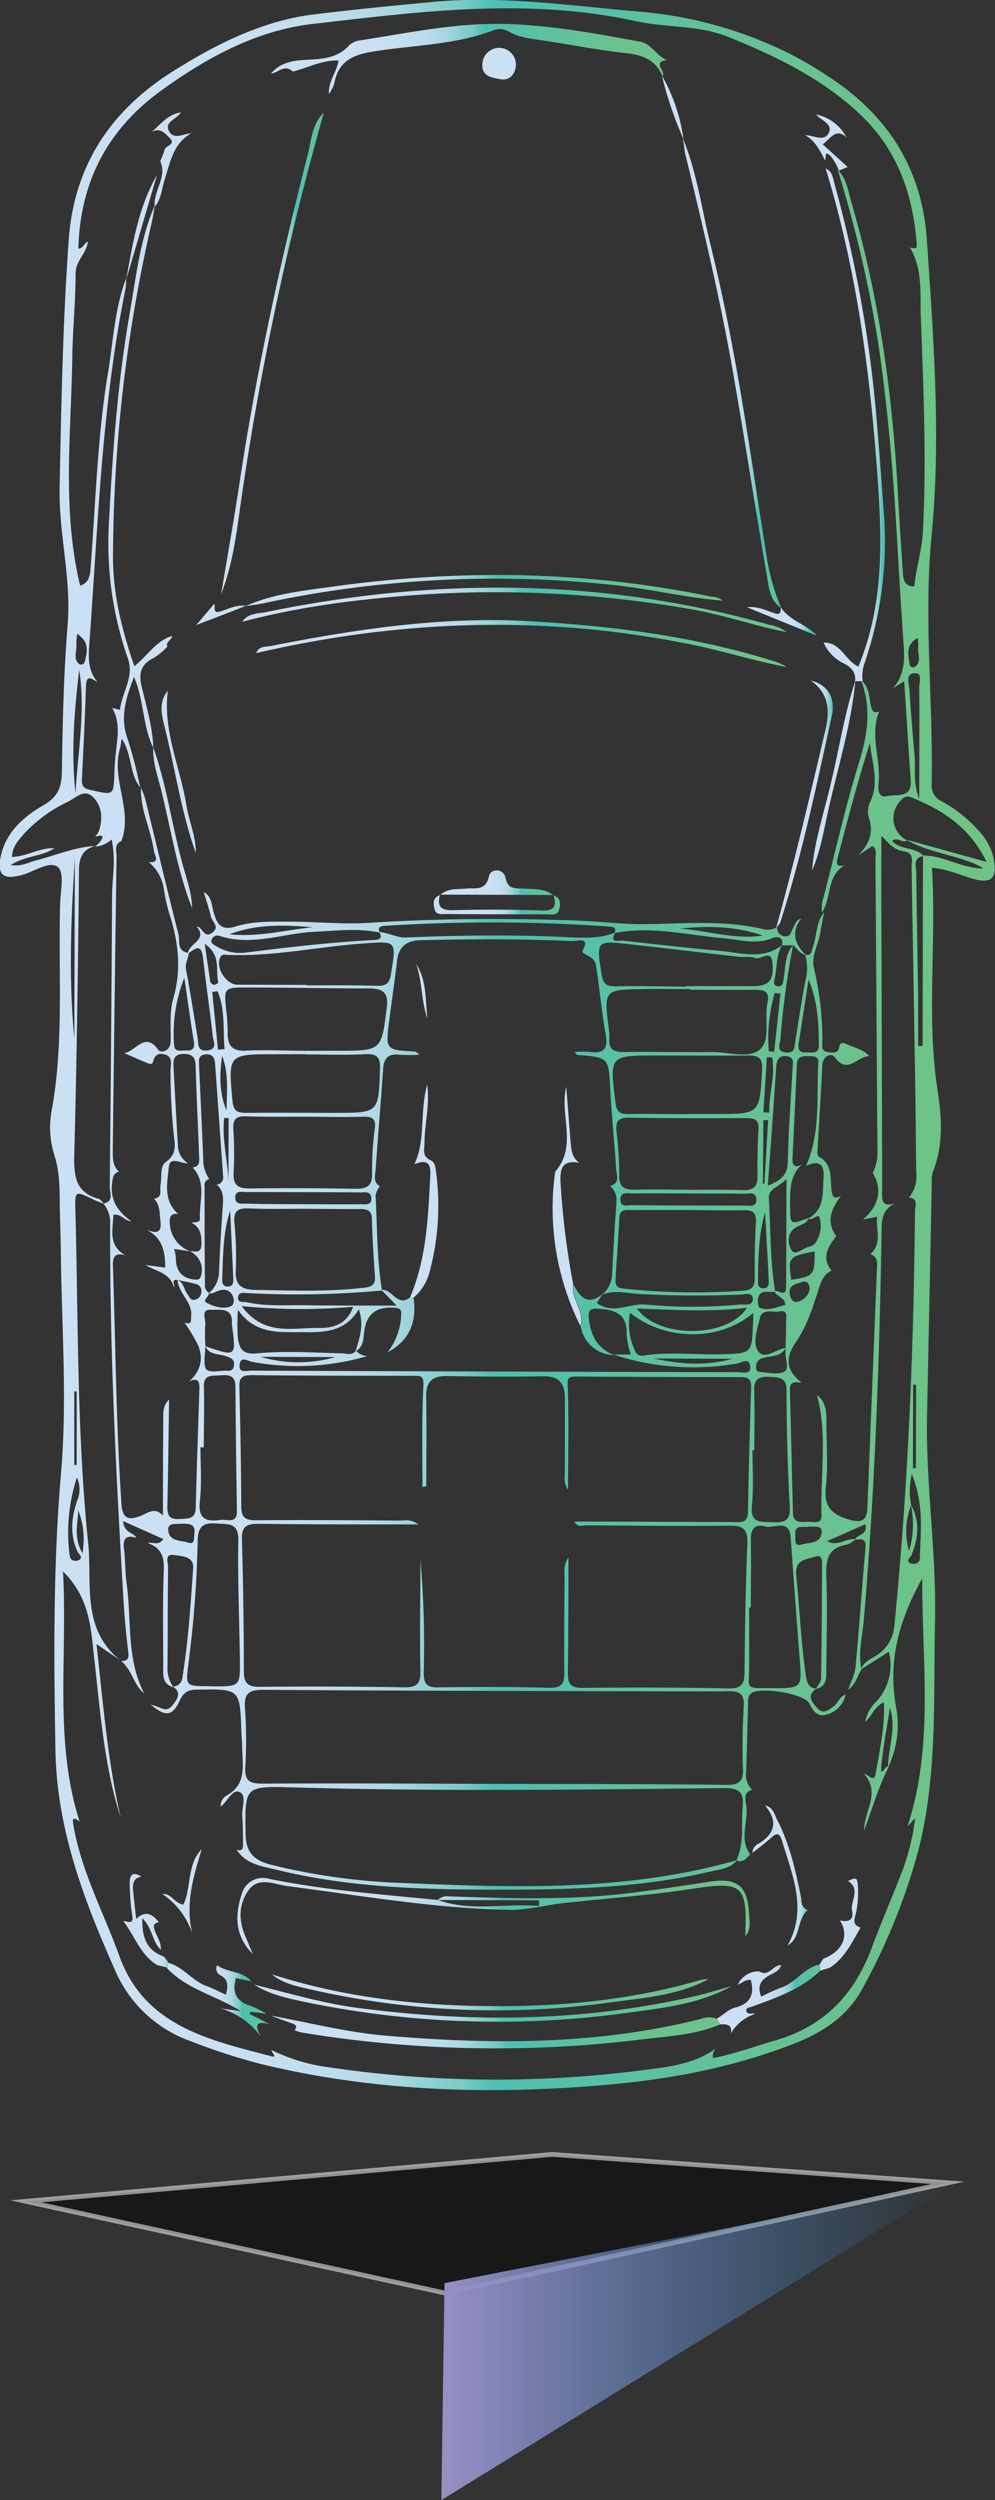 <svg id="Layer_1" data-name="Layer 1" xmlns="http://www.w3.org/2000/svg" xmlns:xlink="http://www.w3.org/1999/xlink" viewBox="0 0 209.81 526.72"><rect x="0" y="0" width="209.81" height="526.72" fill="#333333" stroke="none"/><defs><style>.cls-1{fill:url(#linear-gradient);}.cls-2{fill:url(#linear-gradient-2);}.cls-3{fill:url(#linear-gradient-3);}.cls-4{fill:url(#linear-gradient-4);}.cls-5{fill:url(#linear-gradient-5);}.cls-6{fill:url(#linear-gradient-6);}.cls-7{fill:url(#linear-gradient-7);}.cls-8{fill:url(#linear-gradient-8);}.cls-9{fill:url(#linear-gradient-9);}.cls-10{fill:url(#linear-gradient-10);}.cls-11{fill:url(#linear-gradient-11);}.cls-12{fill:url(#linear-gradient-12);}.cls-13{fill:url(#linear-gradient-13);}.cls-14{fill:url(#linear-gradient-14);}.cls-15{fill:url(#linear-gradient-15);}.cls-16{fill:url(#linear-gradient-16);}.cls-17{fill:url(#linear-gradient-17);}.cls-18{fill:url(#linear-gradient-18);}.cls-19{fill:url(#linear-gradient-19);}.cls-20{fill:url(#linear-gradient-20);}.cls-21{fill:url(#linear-gradient-21);}.cls-22{fill:url(#linear-gradient-22);}.cls-23{fill:url(#linear-gradient-23);}.cls-24{fill:url(#linear-gradient-24);}.cls-25{fill:url(#linear-gradient-25);}.cls-26{fill:url(#linear-gradient-26);}.cls-27{fill:url(#linear-gradient-27);}.cls-28{fill:url(#linear-gradient-28);}.cls-29{fill:url(#linear-gradient-29);}.cls-30{fill:url(#linear-gradient-30);}.cls-31{fill:url(#linear-gradient-31);}.cls-32{fill:url(#linear-gradient-32);}.cls-33{fill:url(#linear-gradient-33);}.cls-34{fill:url(#linear-gradient-34);}.cls-35{fill:#010101;stroke:#fff;stroke-miterlimit:10;opacity:0.53;}.cls-36{fill:url(#linear-gradient-35);}</style><linearGradient id="linear-gradient" x1="2155.68" y1="-155.37" x2="2577.42" y2="-155.37" gradientTransform="matrix(0.5, 0, 0, 0.51, -870.41, 432.8)" gradientUnits="userSpaceOnUse"><stop offset="0" stop-color="#cce0f4"/><stop offset="0.2" stop-color="#cae0f3"/><stop offset="0.27" stop-color="#c3deef"/><stop offset="0.33" stop-color="#b8dbe9"/><stop offset="0.37" stop-color="#a7d7e1"/><stop offset="0.4" stop-color="#91d1d5"/><stop offset="0.44" stop-color="#75cac7"/><stop offset="0.46" stop-color="#56c2b7"/><stop offset="0.47" stop-color="#4dc0b2"/><stop offset="0.75" stop-color="#67c292"/><stop offset="0.99" stop-color="#71c382"/></linearGradient><linearGradient id="linear-gradient-2" x1="2390.01" y1="-88.47" x2="2402.16" y2="-88.47" xlink:href="#linear-gradient"/><linearGradient id="linear-gradient-3" x1="2329.46" y1="-94.87" x2="2341.56" y2="-94.87" xlink:href="#linear-gradient"/><linearGradient id="linear-gradient-4" x1="2264.29" y1="-321.92" x2="2489.02" y2="-321.92" xlink:href="#linear-gradient"/><linearGradient id="linear-gradient-5" x1="2484.74" y1="-255.31" x2="2508.7" y2="-255.31" xlink:href="#linear-gradient"/><linearGradient id="linear-gradient-6" x1="2342.13" y1="-222.64" x2="2390.34" y2="-222.64" xlink:href="#linear-gradient"/><linearGradient id="linear-gradient-7" x1="2224.16" y1="-268.71" x2="2238.69" y2="-268.71" xlink:href="#linear-gradient"/><linearGradient id="linear-gradient-8" x1="2339.53" y1="-213.65" x2="2393.05" y2="-213.65" xlink:href="#linear-gradient"/><linearGradient id="linear-gradient-9" x1="2332.09" y1="-177.7" x2="2336.83" y2="-177.7" xlink:href="#linear-gradient"/><linearGradient id="linear-gradient-10" x1="2270.45" y1="-564.25" x2="2438.14" y2="-564.25" xlink:href="#linear-gradient"/><linearGradient id="linear-gradient-11" x1="2249.41" y1="-442.23" x2="2292.92" y2="-442.23" xlink:href="#linear-gradient"/><linearGradient id="linear-gradient-12" x1="2219.62" y1="-522.64" x2="2236.78" y2="-522.64" xlink:href="#linear-gradient"/><linearGradient id="linear-gradient-13" x1="2238.82" y1="-333.96" x2="2260.13" y2="-333.96" xlink:href="#linear-gradient"/><linearGradient id="linear-gradient-14" x1="2207.93" y1="207.99" x2="2226.93" y2="207.99" xlink:href="#linear-gradient"/><linearGradient id="linear-gradient-15" x1="2224.56" y1="195.79" x2="2241.26" y2="195.79" xlink:href="#linear-gradient"/><linearGradient id="linear-gradient-16" x1="2474.63" y1="189.11" x2="2498.02" y2="189.11" xlink:href="#linear-gradient"/><linearGradient id="linear-gradient-17" x1="2502.96" y1="209.44" x2="2520.52" y2="209.44" xlink:href="#linear-gradient"/><linearGradient id="linear-gradient-18" x1="2504.72" y1="-412.61" x2="2530.67" y2="-412.61" xlink:href="#linear-gradient"/><linearGradient id="linear-gradient-19" x1="2258.33" y1="-335.85" x2="2489.07" y2="-335.85" xlink:href="#linear-gradient"/><linearGradient id="linear-gradient-20" x1="2499.89" y1="-267.22" x2="2518.26" y2="-267.22" xlink:href="#linear-gradient"/><linearGradient id="linear-gradient-21" x1="2220.61" y1="-245.37" x2="2237.11" y2="-245.37" xlink:href="#linear-gradient"/><linearGradient id="linear-gradient-22" x1="2496.95" y1="-529.68" x2="2514.98" y2="-529.68" xlink:href="#linear-gradient"/><linearGradient id="linear-gradient-23" x1="2256.32" y1="205.94" x2="2473.48" y2="205.94" xlink:href="#linear-gradient"/><linearGradient id="linear-gradient-24" x1="2263.42" y1="242.02" x2="2465.76" y2="242.02" xlink:href="#linear-gradient"/><linearGradient id="linear-gradient-25" x1="2270.95" y1="237.48" x2="2455.9" y2="237.48" xlink:href="#linear-gradient"/><linearGradient id="linear-gradient-26" x1="2459.5" y1="240.34" x2="2503.32" y2="240.34" xlink:href="#linear-gradient"/><linearGradient id="linear-gradient-27" x1="2226.6" y1="240.65" x2="2270.19" y2="240.65" xlink:href="#linear-gradient"/><linearGradient id="linear-gradient-28" x1="2270.52" y1="253.98" x2="2460.94" y2="253.98" xlink:href="#linear-gradient"/><linearGradient id="linear-gradient-29" x1="2209.19" y1="-494.59" x2="2222.25" y2="-494.59" xlink:href="#linear-gradient"/><linearGradient id="linear-gradient-30" x1="2259.76" y1="-343.87" x2="2462.1" y2="-343.87" xlink:href="#linear-gradient"/><linearGradient id="linear-gradient-31" x1="2472.34" y1="-331.05" x2="2501.96" y2="-331.05" xlink:href="#linear-gradient"/><linearGradient id="linear-gradient-32" x1="2445.16" y1="-434.08" x2="2486.87" y2="-434.08" xlink:href="#linear-gradient"/><linearGradient id="linear-gradient-33" x1="2360.1" y1="-562.45" x2="2374.35" y2="-562.45" xlink:href="#linear-gradient"/><linearGradient id="linear-gradient-34" x1="2436.2" y1="-544.33" x2="2445.34" y2="-544.33" xlink:href="#linear-gradient"/><linearGradient id="linear-gradient-35" x1="93.07" y1="493.37" x2="201.23" y2="493.37" gradientUnits="userSpaceOnUse"><stop offset="0" stop-color="#9890c6"/><stop offset="1" stop-color="#2683c6" stop-opacity="0"/></linearGradient></defs><title>s4_car</title><g id="car_3_.tiff" data-name="car 3 .tiff"><path class="cls-1" d="M398.54,316.44c1,15.69-1.21,31.27,1.18,46.8,0.89,5.78,1.29,11.65-1,17.31a6.23,6.23,0,0,0-.21,2.17q-0.49,24.68-1,49.36c-0.27,14.39,2,28.69,1.68,43.1-0.34,16.08.52,32.28-3.44,48A130.4,130.4,0,0,1,384,552.37c-3,5.66-7.94,9.17-13.92,11.56-12.8,5.12-26.19,7.69-39.87,8.9-24.57,2.19-49,1.48-73.06-4.33a130.51,130.51,0,0,1-14.87-4.82,27.23,27.23,0,0,1-16-15c-6.59-14.79-12.26-29.74-12.56-46.27-0.34-19.51-.5-39,1.18-58.45,1.25-14.57.25-29.24,0-43.87-0.05-3.41-.11-6.83-0.22-10.24-0.14-4.35.19-8.69-1.23-13a19.41,19.41,0,0,1-.49-9.44c2.59-14.39,1.33-28.92,1.75-43.39,0.08-2.66.94-6.51-.45-7.7-1.71-1.45-5,.93-7.58,1.64-4,1.09-5.33,0-4.46-4.05,1.08-5,4.84-8.25,9-10.66,3-1.73,3.81-3.75,3.86-7,0.16-10.36.37-20.74,1.22-31.06,0.8-9.71-1.89-19.11-1.7-28.76,0.35-17.43.67-34.85,1.92-52.25,1.12-15.53,8.67-27.13,21.88-35.47,9.09-5.74,18.85-10.64,29.43-12,8.42-1.05,17-1.88,25.47-2.68,14.89-1.4,29.48.88,44.23,2.1a87.09,87.09,0,0,1,30.44,8.53,75.35,75.35,0,0,1,8.35,4.82c12.82,8.19,20.15,19.64,21.16,34.72,1.39,20.69,3,41.5,1,62.1-1.73,17.63.36,35,0,52.53a3.72,3.72,0,0,0,2.31,3.72,28.46,28.46,0,0,1,7.52,6,12.37,12.37,0,0,1,3.19,5.7c0.93,4.5-.36,5.71-4.7,4.41C404.26,317.87,401.76,316.73,398.54,316.44Zm-159,86.87c1.26,0.59,1.28,2,2,2.94,0.42,0.55.66,1.43,1.6,1.21a1.7,1.7,0,0,0,1.33-1.55,1.47,1.47,0,0,0-1-1.72c-1.27-.39-2.59-0.59-3.9-0.88-1.71-.27-0.51,1.06-0.88,1.53-0.77-3.09-3.82-3.38-6-4.7l4.18,0.53c0-3.35-.6-6.3-3.9-7.92,1.86,0.66,3.23.87,2.89-1.92-0.21-1.66-.05-3.34-1.35-4.67,1.94-.28,1.15-1.84,1.36-2.89,0.34-1.66-.2-3.91,1.14-4.85,2.38-1.67,1.92-3.72,1.65-5.81a133.36,133.36,0,0,1-.68-13.49c0-1.12.58-2.65-.93-3.24-1.26-.5-2.38-0.26-2.75,1.44-0.17.77-1,.34-1.56,0.12-1.52-.63-3-1.3-4.53-1.95,2.47-.35,4.39-4.62,7.15-0.73,0.6,0.84,2.6.35,2.65-1.7,0.07-3-.27-6.23.56-9.08,1.76-6.12,1.09-11.94-.82-17.81a37.86,37.86,0,0,1-1.14-5,9,9,0,0,0-3.22-5.92c2.55,0.22,1.2-1.48,1.09-2.34-0.61-4.49-2.89-8.65-2.72-13.3a19.3,19.3,0,0,1,.9,2.34c2.34,9.51,4.58,19,7,28.52,0.35,1.35-.45,3.66,2.19,3.9-0.09,1.19-.85,2.18-0.59,3.53,0.92,4.77,1.64,9.58,2.44,14.38,0.21,1.24-.13,2.93,2.07,2.65s1.25-1.87,1.14-2.86c-0.62-5.56-1.45-11.1-2.07-16.67-0.34-3.07-1.69-1.93-3.13-.89-0.07-2.09,4.32-2.85,1.76-5.68,1.3,0,1.52,2.6,3.27,1.32s0-2.3-.23-3.41c-0.41-1.75-1-3.45-1.51-5.18,1.8,1,1.63,2.88,2.12,4.43,0.74,2.35,1.48,3.78,4.64,2.81,3.9-1.2,8.1-1,12.2-1,5.33,0.07,10.68.58,16,.24,14.39-.92,28.78-1,43.18-0.5,5.08,0.18,10.15.85,15.22,0.78,8.31-.12,16.63-0.88,24.82,1.1a3.51,3.51,0,0,0,2.75-.55,1.7,1.7,0,0,0,1.64,2c1.14,0.17,1.24-.93,1.63-1.61s0.62-1.84,1.77-2.09c-2.22,2.87-1.33,5.36,1,7.7-1.19-.33-1.85-1.3-2.66-2.09h-2.39c0.43-1.84-1.08-1.9-2-1.53-3.47,1.45-6.84.35-10.28,0.05-7.64-.66-15.22-2.65-23-1.1,0.44-1.22-.3-1.32-1.27-1.38a356.91,356.91,0,0,0-47.11-.15c-1,.07-1.68.24-1.15,1.44-4.54-1-9.07-.39-13.65-0.19-6.72.3-13.34,3.14-20.18,0.86a1.31,1.31,0,0,0-1.58.69c-0.39.93,0.52,1.24,1.08,1.58a9.5,9.5,0,0,0,6.07,1.26c9-1.12,17.93-2.17,27-2.65,1.35-.07,1.83-0.4,1.16-1.67,2,0.12,3.64,1.23,5.76,1.14,11.26-.47,22.53-0.62,33.8-0.07,3.45,0.17,6.91.33,10.2-.95-1.37,2.37.79,1.59,1.67,1.69,6.85,0.77,13.71,1.54,20.58,2.17,4.33,0.39,8.82,1.91,12.84-1.17-1.09,2.08-1,4.4-1.4,6.62-0.13.76-.63,1.9,0.68,2,1.11,0.07,1-1.1,1.17-1.89,0.4-2.32.19-4.8,1.94-6.75a180.14,180.14,0,0,0-2.66,19.8c-0.07,1-1,2.58,1.19,2.79,1.93,0.18,1.76-1.21,1.95-2.39,0.7-4.31,1.32-8.63,2.17-12.91a9.71,9.71,0,0,0-.1-5.3c1.45,0.25,1.34-.81,1.66-1.7,0.87-2.4.61-5.15,2.35-7.27-0.27,1.43-.59,2.85-0.8,4.29-0.37,2.51-2,5-1.35,7.46A66.14,66.14,0,0,1,375.44,353c0,0.88-.33,2.13,1.15,2.28,0.92,0.1,2.11.42,2.38-1s1.18-.85,1.9-0.53c1.39,0.63,3,.85,4.5,2.38-2.69,0-4.53,4-7.36.19-0.7-.95-2.49-0.24-2.58,1.74-0.28,6-.7,11.89-1,17.84a2,2,0,0,0,.19,1.36c3,1.62,2.47,4.51,2.74,7.08,0.16,1.47.59,2.07,2,1.19-1.93,2.66-3.27,5.39-1,8.52-1.72,2.24-3.17,4.51-1,7.26-1.56.77-2.15,2.15-2.64,3.7-1.25,3.93-2.46,7.87-4.85,11.34s-2,6.1,1.23,8.61c-1.28-.19-2.56-0.44-2.51,1.53q0.34,12.93.64,25.86c0,2,1.45,2,2.86,1.89,1.19-.12,3.23.76,3.16-1.39-0.27-8.44,1.32-17-.95-25.33,2,1.54,2,3.77,2,6,0,4.51.36,9.05-.14,13.51-0.45,4.1,1.36,5.72,5,6.77,2.73,0.79,3.67.05,3.77-2.58q1-25,2-50c0.05-1.31.38-2.76-1.38-3.37,2.57-2.26,1.14-5.13,1.42-7.89l-3,.6c3.4-2.8,4.19-6.49,2.09-9.79a10,10,0,0,0,1-4.91c-0.17-20.45-.28-40.9-0.43-61.34,0-.87.37-1.88-0.6-2.68l-3.07,2c2.24-2.24,3.42-4.7,2.27-7.95a4.54,4.54,0,0,1,.23-3.2c2.08-4.2.42-8.33,0-12.54-2.57,8.09-4.71,16.24-6.85,24.39-0.4,1.51.36,1.69,1.59,1.34-3.93,2.26-2.81,6.86-4.82,10a6.62,6.62,0,0,1,.31-3.21c2.47-9.48,4.57-19.07,7.48-28.42,1.83-5.88,2.65-11.47.43-17.3,1.82,1.44,1.64,3.66,2.12,5.58,0.3,1.19.73,1.31,1.69,1-2,4.9.3,9.83-.1,14.75-0.11,1.4-.25,3.6,1.84,3.06,1.76-.45,5.21.6,4.93-3.26-0.5-6.87-.91-13.74-1.39-20.94l-2.36,1.48c3-3.38,2.34-7.39,2.09-11.35-0.42-6.55-.84-13.11-1.21-19.67-0.79-14-1.94-27.87-4-41.73a260.53,260.53,0,0,0-8.56-36.52c2,2,2.24,4.75,3,7.22,5.87,20.07,8.61,40.63,9.74,61.43,0.29,5.34.66,10.68,1,16,0.11,1.5.17,3.15,2.43,3.18,0.37-3.92,1.62-7.63,1.82-11.55,0.78-15.1.11-30.19-.44-45.27-0.18-4.92.43-10-2.28-14.58,1.42,0.28,1.49.27,1.39-1-0.82-10.25-4-19.5-11.74-26.9-8-7.63-17.73-12.34-27.93-16.46-6.39-2.58-13.17-1.93-19.59-3.35-22.84-5-45.59-2-68.2.61-11.55,1.32-22.13,7-31.7,13.93-11.54,8.29-17.23,19.46-17.6,33.39,1,0,1.2-1.14,2-1.49-0.21,2.47-2.57,4-2.58,6.72,0,5.84-.61,11.67-0.69,17.51-0.24,16.11-2.21,32.29,1.65,48.27,1.9-.64,2.08-2.12,2.21-3.79,1.06-13.7,1.4-27.47,3.66-41.05,1.11-6.65,1.39-13.46,3.81-19.87a13.94,13.94,0,0,1-.11,2.17c-5,24.51-5.78,49.44-7.59,74.26-0.22,3-.52,6,1.7,8.6-1.13-.6-2.36-1.83-2.45.85-0.21,6.54-.53,13.08-0.86,19.61-0.07,1.46.38,2,2,2.3,4.76,1.06,4.69,1.19,4.85-3.75,0.06-2.05.29-4.1,0.53-6.15,0.3-2.56.38-5.08-1-7.41l1.65,0.41c0.35-3.64,3.06-6.85,1.66-10.84a73.5,73.5,0,0,1-4-28.35c0.77-14.94,1.83-29.85,4.43-44.61,1.33-7.58,2.13-15.3,5.24-22.5-0.21,1.19-.35,2.39-0.63,3.57a318.53,318.53,0,0,0-8.17,70.2c-0.06,8,1.83,15.53,4.5,23.32,2.89-2.31,4.59-5.39,8-6.38-0.14.86-1.42,1.21-1.06,2.29a14.41,14.41,0,0,1-2.71,2.26c-2.79,1.36-3.4,3.18-2.67,6.18,1,4.23,2.28,8.46,2.44,12.86-2.27-4.56-1.9-9.83-4.07-14.95-1.78,4.6-3,8.61-1.33,13.11a96.35,96.35,0,0,1,2.63,10.19c-2.33-2.94-1.65-7-3.92-10.32a15.28,15.28,0,0,1-.31,2c-2,6.57,2.78,13.05.25,19.62-1.58.67-1,2.08-1,3.18q-0.44,31-.8,62.07c0,1.62,0,3.16,1.28,4.39a1.65,1.65,0,0,0-1.28,1.54c-0.82,3.88.74,6.71,3.91,8.88-1.38,0-2.16-1.62-3.77-1.33-0.11,3.12-1.19,6.46,2.52,8.51-1.89-.51-2.7,0-2.63,2.11,0.57,16.8.66,33.61,1.81,50.39,0.21,3.12,1.64,3.39,4.18,2.35,1.41-.57,2.87-1.87,4.56,0,0-6.81,0-13.26.07-19.71,0-1.65-.21-3.41,1.22-4.73-0.11,7.53-.19,15.06-0.36,22.59,0,1.81.44,2.68,2.49,2.57,1.8-.1,3.45.13,3.5-2.44,0.19-8.38.51-16.76,0.77-25.14,0.05-1.73-.72-2.22-2.28-1.31,2.43-2.08,3.2-4.7,2.05-7.59a34.36,34.36,0,0,0-2.94-4.93c1.67,0.62,1.36-.44,1.43-1.46C242.64,407.95,239.66,406.15,239.49,403.31ZM394.16,450.7a15.1,15.1,0,0,0-.44,9.69,19.54,19.54,0,0,0,.37-9.76c2,3.51,1.59,7.07.14,10.6-0.21.5-.94,0.85-0.57,1.5a1.35,1.35,0,0,0,1,.35A1.21,1.21,0,0,0,396,461.7c0.07-2.54.26-5.08,0.2-7.61a27.57,27.57,0,0,0-1.89-9.93A15.1,15.1,0,0,0,394.16,450.7Zm2.5-136.85c4.42,0,8.22,2.76,12.69,2.74a12.31,12.31,0,0,0-3.12-1.48c-4.32-1.62-9-2.16-13.07-4.58l16.9,4.67c-3.64-7.46-9.4-10.93-15.87-13.59-1.13-.46-1.87.13-2.51,1a5.22,5.22,0,0,0,1.63,8.07c-1,.72-2-0.86-3.18.12,1.81,2,5,1.2,6.64,3.18-2.31.38-1.55,2.17-1.54,3.47,0.09,8.64.28,17.28,0.4,25.92,0,3.54,0,7.08,0,10.61h0.95Q396.61,333.9,396.65,313.85ZM242.2,397.27l-3.44-.52a11.39,11.39,0,0,1,.35,1.87c0,2.5,1,4.2,3.74,4.56,0.64,0.08,1.31.13,1.52-.61,0.69-2.38-.24-4.14-2.31-5.42,1.22,0.19,2.42.57,2.45-1.43s-0.25-3.54-2.13-4.51c0.69-.13,1.86.05,1.81-0.83-0.21-3.62,1.49-7.54-1.53-10.78,1.63-.23,1.39-1.47,1.35-2.52-0.23-6.3-.55-12.6-0.73-18.9-0.05-1.85-.73-2.55-2.66-2.51s-2.09,1.28-2,2.67q0.44,8.35.93,16.7a4.49,4.49,0,0,0,2.09,3.65c-1.4.14-3.77-1.56-4,.72-0.34,3.39-1.25,7.21,2,10-1.19-.17-1.83.13-1.81,1.51A6.56,6.56,0,0,0,242.2,397.27Zm3.16,19.95c-0.46,5.54-.46,5.55,3.72,5.2,0.89-.08,2.12.35,2.29-1.1s-0.87-1.7-2-2.06c-1.42-.46-3.29-0.21-4-2,6.48,2.23,6.48,2.23,5.56-4.52a1.83,1.83,0,0,1,0-.36c0.23-3.44-2.67-2.71-4.41-2.81-2.22-.12-1.09,1.93-1.2,3A33,33,0,0,0,245.36,417.22Zm122.32,0.41c0-1.82.16-3.64,0.09-5.45,0-.92.53-2.63-1.34-2.27-1.43.28-3.71-.69-4.17,1.39-0.52,2.32-1.63,5.24-.32,7.05s3.75-.48,5.74-0.73c-1,1.92-3.15,1.6-4.83,2.15a1.7,1.7,0,0,0-1.36,1.51c-0.07.62-.05,1.33,0.75,1.39,1.7,0.13,3.62.62,5.06,0,1.16-.47.44-2.4,0.37-3.7C367.65,418.55,367.68,418.09,367.68,417.62Zm4.71-27.24c3.62-2,3.07-5.44,3.29-8.68,0.21-3.06-1.11-3.61-3.7-2.45,3.15-7,2.18-14.52,2.6-21.84,0.08-1.38-1.22-1.26-2.2-1.29-1.21,0-2.24.09-2.31,1.65-0.29,6.68-.63,13.37-0.93,20-0.07,1.62.71,1.91,2.05,1.13-2.65,2.33-2.54,5.43-2.56,8.53,0,4.25-.06,4.25,3.88,2.79-0.31,1.09-1.35,1.34-2.2,1.74-2.43,1.13-2.23,3.48-1.44,4.95s2.43-.34,3.72-0.62a2.38,2.38,0,0,0,1.28-.68,6.35,6.35,0,0,0,1-5.41C374.66,389.07,373.31,390.92,372.39,390.39ZM246,406.14a6.07,6.07,0,0,0,2.22-4.67c0.17-4.68.48-9.36,0.8-14,0.11-1.62.09-3.13-1.32-4.26a1.51,1.51,0,0,0,1.37-1.82q-0.84-11.84-1.69-23.69c-0.09-1.21-.57-2.11-2.09-1.93S244,357,244,357.94c0.3,6.93.68,13.87,0.91,20.8a7.48,7.48,0,0,0,1.26,3.29,1.2,1.2,0,0,0-1,1.34c0,7.18,0,14.37.09,21.55a2.79,2.79,0,0,0,.8,1.09c0.17,0.79-1.51,1.56-.41,2.11,1.48,0.75,3.3,1.35,4.95.76,1-.37.82-1.86,0.33-2.57-1.05-1.5-2.53-.94-3.92-0.29A3.48,3.48,0,0,1,246,406.14Zm119.52-.41c-1.26.38-3.15-.7-3.64,1.4-0.15.62,0,1.82,0.33,2,1.9,0.79,3.63-.18,5.39-0.57,0-1.76-2-1.68-2.21-2.93,0.8-.28,2.38,1.41,2.4-0.84,0.05-7.3.05-14.59,0.08-22.79-1.7,1.85-3.88,1.94-3.72,4.23C364.55,392.71,364.4,399.26,365.49,405.73ZM222.12,309.88a5.82,5.82,0,0,0,.78-1.22c0.86-2.59.61-5.27-1.26-7.12s-3.63.19-5.3,1a30.1,30.1,0,0,0-9.43,6.95c-1.14,1.32-2.34,2.69-2.33,4.67,3.29-.14,5.88-2,8.91-1.83-2.63,1.77-6.1,1.55-9.17,3.52,2.21,0.41,3.61-.52,5.11-0.9,4.23-1.07,8.27-2.86,12.71-3.11-2.63.73-3.42,2.35-3.45,5.07-0.19,20-.48,40.07-1,60.1-0.11,4.37.24,7.89,5.25,9.22a3,3,0,0,1,.95,1c-0.8-.32-1.61-0.59-2.38-1-3.56-1.73-3.69-1.69-3.59,2.06,0.63,23.47.29,47,2.7,70.38,0.87,8.44-1.52,18,6.69,24.68L222.38,480c1.39,12.62,2.37,24.7,5.11,36.57-3.55-11-4.31-22.4-5.61-33.73-0.71-6.14-.84-12.47-6.57-18.16,1,18.26-1.94,35.7,3.5,52.7-1.58-1.2-1.52-.43-1.28.93,1.71,9.68,6.39,18.35,9.7,27.48,5.34,14.75,19,17.65,32.07,21.06,1.38,0.36-.14-0.85,0-1.32a38.3,38.3,0,0,0,12,3.62,240.78,240.78,0,0,0,65.49.72c5.88-.76,11.9-1.23,16.79-5.14a2.35,2.35,0,0,0-1.2,2.49c4.54-.87,8.83-2.47,13.22-3.74,10.3-3,16.59-9.74,20.2-19.35,2-5.36,4.28-10.63,6.36-16A46.82,46.82,0,0,0,395,516.68l-1.61,1.73c5.64-17.15,3-34.77,3.12-52.26-4.76,8.49-7.34,17.28-5.54,27.06A20.66,20.66,0,0,1,389.29,506c0-4.19,1.85-8.33.37-12.58-0.57,4.15-1.44,8.25-1.8,12.38-0.23,2.7,1-.68,1.57.08-2.21,4.29-3.51,8.92-5.2,13.43-0.06-4,3.6-7.95,0-11.95,0.85,0,2.1,2,2.46-.11,0.83-4.86,1.95-9.73,1.73-15-2.11,1-2.55,3-3.95,4.12a7.64,7.64,0,0,1,2.19-4.1,11.34,11.34,0,0,0,2.8-10.66l-5.82,3.69c0.56-1.85,2.48-2.25,3.77-3.3a8.09,8.09,0,0,0,3.21-5.87c2.88-29.06,4.1-58.2,4.34-87.39,0-1,.81-2.59-1.24-2.83a7.14,7.14,0,0,0,1.53-5.09c-0.12-5-.1-10-0.18-15q-0.38-24.65-.82-49.29c0-1.34.61-3.21-1.58-3.53s-3.26-1.78-4.79-3.28c0,5.66-.06,10.83,0,16q0.08,29.22.18,58.43c0,1.8-.47,4,2.74,3-2.35,1.05-2.84,2.88-2.87,5.31-0.42,27.48-1.41,54.94-3.74,82.35-0.29,3.46-1.27,7-.5,10.48-0.86,1.5-1.31,3.26-2.81,4.36,0.53-1.61,1.39-3.19,1.55-4.84,0.79-8.37,1.35-16.75,2.11-25.12,0.19-2.07-1-1.8-2.22-1.66,0.4-1.21,2.76-.91,2.19-3.3l-8.09,3.59c2.46,1.25,4-.76,6-0.39a5.63,5.63,0,0,1-1.78,1.11c-3.92.64-4.5,3.06-4.37,6.51,0.25,6.51.06,13,0,19.56,0,1.76.3,3.78-2.21,4.35,0.39-.74,1.1-1.48,1.11-2.23,0.13-8.16.16-16.31,0.2-24.47,0-.82-0.35-1.55-1.31-1.22-2,.68-4.48.57-4.13,4,0.74,7.14,1,14.32,2.08,21.43,0.21,1.4.66,2.28,2.17,2.42-2.15,1.43-.93,2.8.15,4.06,1.25,1.46,2.36.5,3.47-.33s1.24-2.1,2.54-2.49a5.52,5.52,0,0,1-4.47,4.32c-1.7.3-2.53-1.16-3.24-2.51-1.05-2-10.59-3.58-12.29-2-0.71.64-.54,1.57-0.57,2.4-0.15,4.73-.24,9.47-0.41,14.2a4.23,4.23,0,0,0,1.28,3.64c-1.91.53-1.43,2.13-1.26,3.28,0.5,3.44-1.56,7.08.84,10.35-0.8.8-1.49,1.85-2.91,1.25,1.66-3.58,1-7.41,1.32-11.14,0.28-3.12-.58-4.12-4-4.08-30.35.34-60.71,0.72-91.06-.15-10-.29-9.89-0.14-9.76,9.64,0.05,3.79,1.45,5.64,5.24,6.63a134.09,134.09,0,0,0,28.38,3.89c23.5,1,47,1.75,70-4.83-1.41,1.82-3.65,1.94-5.61,2.4-14.62,3.45-29.56,3.84-44.49,3.82-15.67,0-31.36-.39-46.7-4.13-3.15-.77-6.69-1.13-8.7-4.28,1.41,0.43,1.34-.53,1.33-1.39,0-1.92,0-3.85-.15-5.77-0.12-1.72,1-4.3-.56-5s-2.57,2.08-4,3.08a2.66,2.66,0,0,1,1.07-2.24c4.34-2.24,3.61-6.14,3.48-9.85,0-1.34-.13-2.67-0.18-4-0.32-8.74-.32-8.69-9.29-8.56-1.83,0-2.83.47-3.65,2.22-1.61,3.45-3,3.55-6.17.94a15.08,15.08,0,0,1,2.09.7c1.54,0.77,2.31-.21,3-1.22,0.85-1.18,1.08-2.35-.43-3.28a2.06,2.06,0,0,0,2-1.75c1.24-7.68,1.76-15.44,2.29-23.19,0.18-2.62-2.51-2.53-4.06-2.78-2.05-.33-1.21,1.68-1.22,2.64-0.11,6.92-.05,13.85-0.13,20.78a7,7,0,0,0,1.23,4.43c-2.44-.69-2.13-2.7-2.13-4.47,0-6.78-.14-13.57.12-20.34,0.11-2.81-.67-4.6-3.35-5.55,0.94-.37,2.14.74,3.25-0.85l-8.48-3.8c0.22,2.57,2.19,2.38,2.82,3.53-2.2-.66-2.91.16-2.64,2.32,0.3,2.41.23,4.87,0.56,7.28,1.08,7.76-.08,15.86,3.7,23.2-2.25-1.85-2.55-5-4.86-6.83,1.55,0,1.67-.74,1.49-2.1-0.46-3.61-.78-7.25-1-10.88-1.56-26.33-2.91-52.68-2.8-79.07a6.23,6.23,0,0,0-1.43-4.33c2.33-.49,1.32-2.33,1.34-3.56q0.32-30.54.49-61.08c0-3.85.86-7.71-.1-12.09a5.46,5.46,0,0,1-3.44,1.51,10.13,10.13,0,0,0,1-1C224.35,309.26,223.06,309.71,222.12,309.88ZM277,418.34c0.76-2.7,1.88-5.37.69-8.88-3.13,5.17-7.89,4.83-12.49,4.83s-9.46.34-13-4.72a43.25,43.25,0,0,0,0,6c0.33,2.08.85,3.47,4,3.18,5.9-.55,11.91-0.16,17.87,0,1.1,0,2.12.56,3-.56a3.55,3.55,0,0,0,2.44,1.13,52.41,52.41,0,0,1-24.3,1.22c-0.89-.15-2.44-1.3-2.66.59s1.48,1.26,2.45,1.26q51.33,0.21,102.65.33c1,0,2.7.57,2.58-1.12-0.15-2.14-1.87-.85-2.84-0.7A53.93,53.93,0,0,1,331.36,419h3.69a17.59,17.59,0,0,1-.89-4.26c0.17-3.93-2-5.1-5.55-5.36-1.89-.14-2.66-0.1-2.4,2.19,0.41,3.56,1.85,6.14,5.28,7.53a7.14,7.14,0,0,1-7-6.14c0.95-3.14-2.06-5.62-1.51-8.69,1.35,2.68,3,4.5,6.1,2l-1.21,1.86c3.42,2.55,6.88,0,10.34.34a106.42,106.42,0,0,0,19.76,0c0.92-.09,3,0.44,2.79-1.4-0.17-1.29-1.87-.7-2.89-0.67-7.1.22-14.19,0.24-21.27-.18-2.57-.15-5.12-0.9-7.65.19a5.8,5.8,0,0,0,2.16-4.38q0.37-7.66.92-15.31a3.93,3.93,0,0,0-1.34-3.24c2.22-.6,1.33-2.37,1.25-3.64-0.34-5.59-.93-11.17-1.23-16.76-0.36-6.69-.27-6.69-7-7.21a2.1,2.1,0,0,1-.48-0.63,23.27,23.27,0,0,1,3.15,0c3.1,0.46,3.88-.78,3.37-3.66-0.78-4.43-1.21-8.91-1.86-13.37-0.36-2.43-.43-2.42-2.83-3.78a0.59,0.59,0,0,1-.2-0.54c1.76-3-1.2-2-2-2-10.69-.46-21.39-0.44-32.09-0.19-2.92.07-4.63,1.27-5,4.24-0.49,4.23-1.12,8.44-1.66,12.66-0.8,6.23-.79,6.23,5.49,6.57a3.57,3.57,0,0,1,.87.67,38.08,38.08,0,0,1-4.09,0c-2.34-.29-3.41.59-3.56,2.93-0.47,7-1.09,14.08-1.57,21.12-0.09,1.25-.65,2.73.88,3.66a4.75,4.75,0,0,0-.91,1.88c0.38,6.7.25,13.43,1.37,20.08a195.38,195.38,0,0,1-28.23.55c-0.79,0-1.95-.37-2.12.79-0.2,1.36,1.14,1,1.85,1.13,3.91,0.88,7.9.58,11.85,0.63,6.38,0.08,12.76.06,19.76,0.08l-3.26-3.3c2.26-.34,3.31,3.66,6,1.62l0.79,0c0.72,5-.74,9-5.48,11.52a13.56,13.56,0,0,0,2.85-7.38c0-1,.36-1.89-1.26-2-4-.28-6,1.22-6.52,5.08C278.65,415.76,278.64,417.42,277,418.34Zm14.93,28.41-0.82.13c0-7-.16-14.1.19-21.13,0.1-1.95-.14-2.28-1.9-2.28-11.45,0-22.9,0-34.35-.13-1.92,0-2.61.52-2.55,2.47q0.34,12.61.41,25.23c0,2.2.79,2.89,3.07,2.87,10.08-.08,20.16,0,30.24.07,1.13,0,2.36-.4,4.05.81H285.6c-9.71,0-19.42,0-29.12-.13-2.51,0-3.52.63-3.44,3.27q0.4,13.89.41,27.78c0,2.51.8,3.33,3.42,3.3q15.12-.16,30.24.1c2.76,0.05,3.63-.63,3.57-3.42-0.17-7.83,0-15.67,0-23.5a206.68,206.68,0,0,1,.7,23.71c0,2.21.37,3.28,3,3.23,7.84-.14,15.68-0.13,23.52.08,2.65,0.07,3.14-1,3.12-3.19-0.05-6.7,0-13.41.06-20.11,0-1.18-.33-2.45.81-4.14,0,8.55,0,16.45-.12,24.36,0,2.38.66,3.11,3.12,3.09,10.21-.09,20.42-0.11,30.62.13,3,0.07,3.5-1,3.52-3.53,0.08-9,.23-18,0.59-27,0.11-2.86-.72-3.8-3.68-3.77-10.08.11-20.16,0-30.24-.07-0.81,0-1.87.56-2.55-.79,11.17,0,22.22.08,33.27,0.1,1.55,0,3.29.46,3.33-2.13,0.14-8.77.4-17.54,0.67-26.31,0.05-1.62-.63-2.1-2.19-2.1q-17.36,0-34.73-.12c-2,0-1.81.64-1.75,2.36,0.25,7,.07,14.07.05,21.48-1-1.47-.65-2.72-0.65-3.89,0-5.12,0-10.24,0-15.36,0-3.14-1.18-4.7-4.63-4.64-6.72.12-13.44,0.07-20.16-.05-3.17-.06-4.51,1.16-4.46,4.31C292,434.11,291.93,440.43,291.92,446.75Zm13.94,62.7c16.42,0.05,32.84,0,49.25.22,2.76,0,3.7-.69,3.58-3.46-0.19-4.37-.07-8.77.16-13.15,0.13-2.45-.76-3.15-3.17-3.13-8.58.08-17.17,0-25.75,0-24.13-.08-48.26-0.1-72.39-0.3-3.14,0-4.09.84-3.86,3.91a94.66,94.66,0,0,1,.06,12.42c-0.16,2.84.92,3.45,3.61,3.44C273.51,509.3,289.68,509.4,305.85,509.45Zm40.87-120.9-11.56,0c-1.23,0-2.49-.22-2.57,1.7-0.18,4.25-.53,8.5-0.78,12.75-0.06,1,0,1.9,1.44,2.07a141.42,141.42,0,0,0,25.67.46c1.7-.11,2.25-1,2.23-2.64,0-3.89,0-7.8.26-11.68,0.14-2.19-.71-2.67-2.75-2.61C354.68,388.67,350.7,388.57,346.72,388.55ZM266,388.29c-3.85,0-7.71.08-11.56-.08-2.24-.09-3.15.54-3,2.87a70.9,70.9,0,0,1,.31,10.2c-0.19,3.1,1.2,4,4,4.1,7.7,0.13,15.39.44,23.07-.46,1.77-.21,2.38-0.75,2.27-2.43-0.27-4-.54-8-0.64-12,0-1.88-1-2.17-2.6-2.15C274,388.36,270,388.31,266,388.29Zm81.08-4c3.85,0,7.71-.05,11.55.07,2.2,0.07,3.18-.68,3.14-2.91-0.05-3.28,0-6.58.19-9.85,0.13-2.06-.8-2.42-2.61-2.41-8.2,0-16.4.07-24.6-.11-2.51-.05-2.93.94-2.72,3a73.47,73.47,0,0,1,.57,9.09c-0.06,2.51,1,3.15,3.3,3.1C339.65,384.18,343.38,384.26,347.11,384.27ZM266.3,368.89c-4.1,0-8.21.06-12.3-.08-2.07-.07-2.9.51-2.77,2.65a79.83,79.83,0,0,1,.06,9.12c-0.13,2.48.69,3.47,3.33,3.43,7.46-.1,14.91-0.06,22.37.07,2.49,0,3.57-.64,3.51-3.28a62.82,62.82,0,0,1,.57-9.46c0.27-2.13-.63-2.47-2.46-2.44C274.5,369,270.4,368.9,266.3,368.89ZM266.44,355l6.7,0c9.41,0,9.31,0,10.45-9.13,0.36-2.92-.62-3.94-3.45-4-8.69,0-17.37-.2-26.06-0.2-4.84,0-4.82.1-4.35,4.71a39,39,0,0,1,.31,4.73c-0.06,2.83.93,4.09,4.12,3.85C258.23,354.78,262.35,355,266.44,355Zm81.1-12.9V342c-3.23,0-6.45-.07-9.68,0-8.49.12-8.48,0.14-7.48,8.23a11.38,11.38,0,0,1,.13,2.18c-0.16,2.24.89,2.9,3.11,2.86,6.2-.1,12.4.07,18.61,0,3.45,0,7.84,1.46,10.08-.58s0.87-6.48,1.56-9.8c0.49-2.36-.64-2.74-2.56-2.73C356.72,342.19,352.13,342.15,347.54,342.14Zm-81.06,13.63-6.33,0c-10.06,0-10,0-9.1,9.79,0.19,2.18,1,2.58,3,2.56,6.21-.06,12.42,0,18.62,0,9.24,0,9.17,0,9.49-9.18,0.08-2.29-.39-3.3-3-3.19C274.93,355.94,270.7,355.78,266.48,355.77Zm80.34,12.6,6,0c9.5,0,9.38,0,9.91-9.34,0.15-2.65-.88-3-3.15-3-6.34.07-12.67,0-19,0-10.09,0-10,0-8.77,9.92,0.24,1.9.9,2.46,2.75,2.42C338.62,368.27,342.72,368.35,346.82,368.36ZM246.94,488.91c5.71,0,5.74,0,5.67-5.56-0.11-8.4-.47-16.8-0.32-25.19,0.07-3.91-2.23-3.36-4.75-3.57-3.12-.26-3.81,1.15-3.83,3.82a230.69,230.69,0,0,1-1.92,25.46c-0.6,5-.8,5,4.4,5h0.75Zm113.41-16.62H360q0,6.2,0,12.41c0,4.87-1.1,4.56,4.75,4.59,6.44,0,6.4,0,5.9-6.28q-1-12.72-1.89-25.45c-0.29-4.12-3.54-1.8-5.4-2.35s-3,.34-3,2.49C360.43,462.56,360.36,467.42,360.35,472.29ZM346.63,341.48v-0.1c4.72,0,9.44,0,14.16,0,3.38,0,4.47-1.14,4.12-4.94-0.28-3-2.46-.47-3.69-1-1-.4-2.21-0.1-3.32-0.23-7.64-.86-15.28-1.79-22.92-2.63-7.29-.81-7.18-0.8-6.13,6.15,0.33,2.18,1,2.78,3.25,2.69C336.94,341.3,341.79,341.47,346.63,341.48Zm-79.94-.35v0.09c4.85,0,9.71-.06,14.56.09,1.92,0.06,2.85-.22,3.2-2.38,1.19-7.27,1.32-7.05-6.23-6.5-9.53.7-18.93,2.81-28.55,2.35a1,1,0,0,0-1.17.49c-1.09,2.16,1.16,5.8,3.63,5.81ZM245,438.55h-0.7c0,3.77.3,7.57-.12,11.29s1.2,4.46,4.33,4c1.36-.2,3.51.93,3.47-1.86-0.12-8.74-.26-17.49-0.3-26.23,0-2.32-1.37-2.53-3.16-2.37s-3.59-.32-3.5,2.45C245.15,430.05,245,434.3,245,438.55Zm116.06,0.62h-0.36c0,3.9.27,7.83-.12,11.69-0.37,3.71,1.81,3.38,4.28,3.47s3.87-.16,3.7-3.26q-0.67-12.23-.67-24.48c0-2.84-1.57-2.75-3.51-2.88s-3.36.25-3.31,2.66C361.18,430.63,361.1,434.9,361.09,439.17Zm-0.24-28.9c-7.06,6-18.49,5.89-25.94-.07a12.86,12.86,0,0,0,.81,7.46c0.36,0.86.69,1.77,2.09,1.55,5.66-.87,11.36-0.08,17-0.28,5.53-.19,5.83-0.29,6-6C360.86,412.23,360.85,411.52,360.85,410.27Zm3.08-26.83c2.92-1.19,4.2-2.33,4.25-5.06,0.12-6.57.66-13.13,1-19.69,0.06-1.07.47-2.3-1.22-2.54s-2.12.87-2.22,2.21C365.17,366.49,364.58,374.61,363.93,383.44Zm-4.39,25.71c-7.85.91-15.36,0.46-23.19,0.14C340.85,415.67,355.34,415.62,359.54,409.15ZM253,408.8c4.71,6.4,10.77,4.51,16.17,4.6,3,0.05,6-.68,7.31-4.45A128.89,128.89,0,0,1,253,408.8Zm94.36-23.74c-4,0-7.93-.06-11.89,0-1,0-2.5-.47-2.61,1.18-0.13,1.83,1.47,1.29,2.42,1.29q11.89,0.11,23.78.08c1,0,2.56.42,2.45-1.32s-1.63-1.15-2.63-1.17C355,385.06,351.16,385.08,347.32,385.06Zm-81.07,2.27c4,0,7.93.05,11.89,0,0.89,0,2.21.31,2.15-1.24s-1.28-1.25-2.22-1.25q-12.08-.07-24.15-0.07c-0.88,0-2.23-.41-2.32,1-0.11,1.69,1.33,1.43,2.39,1.44C258.07,387.32,262.16,387.32,266.25,387.33Zm-25.35-47.79a31.63,31.63,0,0,0-2.2,14.22c0.08,1.74,1.62,1.08,2.61,1.17,1.28,0.12,1.76-.5,1.57-1.78C242.18,348.62,241.55,344.08,240.89,339.54Zm131.6,0.37q-1.05,6.8-2.11,13.6c-0.18,1.17.2,1.93,1.55,1.84,1.12-.08,2.69.53,2.71-1.48C374.69,349.16,374.42,344.48,372.5,339.91Zm23.32-38c0-8.46.08-16,0-23.46,0-1.05.73-3-.83-3-2.22,0-1.32,2.17-1.24,3.46,0.29,4.71.7,9.42,1.1,14.13C395.1,295.65,394.56,298.41,395.82,301.88Zm-177.9-1.4c0.5-8.58,2.13-17.13.77-25.76C217.72,283.29,217,291.86,217.92,300.48Zm-0.15,14c-0.82,12.59-1.33,25.24-.11,37.89ZM363.36,389c-1.36,4.76-1.45,9.56-1.49,14.36,0,0.7-.1,1.55.94,1.66,1.27,0.13,1.36-.8,1.32-1.67C363.89,398.54,363.62,393.76,363.36,389Zm-112.79-.33c-1.57,4.73-1.47,9.55-1.69,14.34,0,0.71,0,1.55,1,1.65,1.26,0.13,1.38-.79,1.34-1.67C251,398.19,250.78,393.42,250.57,388.65Zm123.25,8.59c-5.54,1.1-5.64,1.22-4.94,6C373.64,402.5,373.83,402.27,373.81,397.24Zm-28.33-68c5.79,0.45,11.46,2.35,17.36,1.47C357.19,328.73,351.37,328.68,345.49,329.23Zm-95,1.21c5.92,0.62,11.65-.89,17.45-1.5C262,328.48,256.15,328.27,250.48,330.44ZM218.24,444.9A37.69,37.69,0,0,0,216.67,461c0.09,0.8.3,1.46,1.27,1.45a1.4,1.4,0,0,0,1-.33c0.46-.65-0.26-1-0.51-1.5-1.75-3.6-1.32-7.34-.11-10.91A5.85,5.85,0,0,0,218.24,444.9ZM248,354.75l1.38-.08c-0.35-4.09.18-8.29-1.47-12.21l-1.13.13Zm118.6-11.81-1.22-.1a34.35,34.35,0,0,0-1.24,12.27l1.14,0.1ZM240,454.65c-1,.14-2.79-0.32-2.47,1.61,0.36,2.15,2.66,1.87,4.17,2.36s1.2-1,1.31-1.86C243.34,454.41,241.6,454.68,240,454.65Zm116.53-34.76-16.69-.05C345.08,420.9,350.3,421.57,356.54,419.89Zm-99.59-.41a28.49,28.49,0,0,0,15.82.05ZM363,368l1.24,0c-0.11-3.88,1.31-7.69.62-11.59l-1.12-.07Zm9.64,87.24c-1.07.35-3.16-.69-2.9,1.88,0.08,0.8-.35,2.39,1.26,1.91s4.06-.13,4.29-2.51C375.42,454.83,373.73,455.42,372.59,455.22Zm-122.4-86.07-0.94,0c-0.52,4.52.78,8.93,0.9,13.39ZM394.54,443l0.61-.11,0.05-17.52h-0.61ZM248.87,356.07c-0.57,3.9-.62,7.79.93,11.54C249.83,363.75,250.32,359.87,248.87,356.07Zm-3.68-23.6c0.46,3.12.79,5.37,1.13,7.63a1,1,0,0,0,.9,1,1.33,1.33,0,0,0,.85-0.5C247.37,338.06,248.8,334.92,245.19,332.47Zm127.57,72.76c-0.09-1.46-.72-1.82-1.75-1.46-1.23.42-2.77,0.57-2.45,2.5,0.16,0.93.66,1.84,1.57,1.61A3.3,3.3,0,0,0,372.76,405.23ZM362.89,383h0.33L364,369.61l-1,0Zm32.67-115c-2.83,1.63-1.9,3.78-1.72,5.68a0.75,0.75,0,0,0,1.2.36c1.41-1.14.4-2.7,0.61-4.06A12.63,12.63,0,0,0,395.56,268Zm-177.23-.89a13.38,13.38,0,0,0-.2,2.24c0.16,1.38-.75,2.92.52,4.11a0.78,0.78,0,0,0,1.23-.33c0.42-1.63.86-3.3-.28-4.85A12.75,12.75,0,0,0,218.33,267.13ZM218.2,426.77l-0.51,0,0,15.49h0.51Zm1.21,34.1a16.79,16.79,0,0,0-.89-9.08C218.48,454.54,217.46,457.4,219.41,460.87Z" transform="translate(-202.03 -133.62)"/><path class="cls-2" d="M324.22,378.61c-3.39-.63-4.14.88-4,4a167.93,167.93,0,0,0,2.69,21.68c-0.54,3.07,2.46,5.56,1.51,8.69a55.27,55.27,0,0,1-5.32-32.5c4.8-5.5.84-12,2.34-17.9,0.3,3.83.58,7.66,0.9,11.49C322.52,375.76,322.54,377.51,324.22,378.61Z" transform="translate(-202.03 -133.62)"/><path class="cls-3" d="M288.47,407c3.55-8.3,3.84-17.12,4.3-25.91,0.15-2.79-1.14-3.11-3.38-2.17,2.47-5.11,1.07-10.79,2.73-16.82,0.56,4.63-.59,8.43-0.58,12.27,0,1.41-.61,2.84,1.32,3.71,1.05,0.47,1,1.83,1.18,2.93a53.78,53.78,0,0,1-1.54,21,10.69,10.69,0,0,1-3.25,5Z" transform="translate(-202.03 -133.62)"/><path class="cls-4" d="M256.06,271.22c0.52-1.53,2.06-1.3,3.14-1.51,18.06-3.57,36.25-6.28,54.73-5.2,17.61,1,35.09,3.25,52,8.64a14.24,14.24,0,0,1,2,1c-6.69-1.23-13.17-3.32-19.84-4.68C317.21,263.14,286.58,264.14,256.06,271.22Z" transform="translate(-202.03 -133.62)"/><path class="cls-5" d="M373,277c4,0.95,5.14,4.24,4.47,7.26-3.23,14.66-6.27,29.39-10.92,43.72a4.08,4.08,0,0,1-.83,1.06c3.81-13.8,7.09-27.72,10.37-41.65C377.07,283.28,376.79,279.69,373,277Z" transform="translate(-202.03 -133.62)"/><path class="cls-6" d="M294.86,322.17c1.6-1.48,3.66-1.15,5.57-1.35s4,0.6,4.71-2.6c0.36-1.7,3.1-1.65,3.49.32,0.51,2.59,2.09,2.17,3.76,2.29,2.17,0.16,4.44-.1,6.3,1.41l0.07-.06-24-.08Z" transform="translate(-202.03 -133.62)"/><path class="cls-7" d="M243.32,313.35c-3.1-8.67-4.35-17.77-6.59-26.64-0.66-2.6-1.26-5.22.7-7.6-1.12,8.47,2.63,16.18,3.93,24.27C241.91,306.72,243.38,309.89,243.32,313.35Z" transform="translate(-202.03 -133.62)"/><path class="cls-8" d="M318.7,322.25c1.64,0.49,1.55,1.86,1.24,3-0.39,1.39-1.82,1-2.87,1-7,0-13.92,0-20.88-.06-1,0-2.22.24-2.52-1s-0.43-2.48,1.19-3l-0.07-.06c-0.51,2.15-.15,3.32,2.62,3.25,6.3-.16,12.61-0.16,18.9.07,2.91,0.11,3-1.21,2.46-3.24Z" transform="translate(-202.03 -133.62)"/><path class="cls-9" d="M289.79,336.72c2.24,3.47,1.92,7.54,2.36,11.47C290.81,344.51,291.13,340.5,289.79,336.72Z" transform="translate(-202.03 -133.62)"/><path class="cls-10" d="M341.71,149.67c-1.39-3.42-4.15-4.47-7.7-4.86-5.66-.62-11.27-1.7-16.9-2.58-2.68-.42-5.4-0.56-7.86-2a3.82,3.82,0,0,0-2.87-.34c-8.3,3.25-17.23,3.2-25.86,4.62-4.48.74-7.19,2.28-8,6.69a9.25,9.25,0,0,1-1.11,2.24c-0.27-2.53,1.59-4.5,2-7.07-3.51-.12-6.47,1.55-9.64,2.33-1.71-1.67-3.06.26-4.58,0.43,1.84-2.33,4.7-2.77,7.26-2.9,3.5-.18,6.74-0.3,9.26-3.12a4.19,4.19,0,0,1,2.36-1c10.15-1.58,20.27-3.72,30.6-3.44,9.55,0.26,19,2,28.34,3.73,2.43,0.44,3.44,3,5.62,3.87C339.35,146.74,342.65,148.72,341.71,149.67Z" transform="translate(-202.03 -133.62)"/><path class="cls-11" d="M270.31,157.39a627.66,627.66,0,0,0-17.2,80.07c-1.07,7.17-1.74,14.45-4.45,21.31,1.31-7.89,2.73-15.76,3.92-23.66,3.5-23.3,8.58-46.29,14.39-69.13C267.72,163,267.81,159.73,270.31,157.39Z" transform="translate(-202.03 -133.62)"/><path class="cls-12" d="M240.16,157.3c-0.75,1.4-3.54,1.94-2.51,3.92s3.11,0.52,4.74.48c-3.88,2.14-4.42,6.08-5.63,9.73-0.64,1.92-.67,4.08-2.08,5.74-0.44-3.29,2.7-6.17,1.13-9.59a14.16,14.16,0,0,0,.89-2.34c0.19-1,2.44-1.11,1.19-2.46-1-1.07-2.18-2.43-4-1.28C235.83,159.93,237.36,157.7,240.16,157.3Z" transform="translate(-202.03 -133.62)"/><path class="cls-13" d="M247.2,260.84c0.36,0.61-.55,2.22,1.44,1.56,1.73-.57,3.42-1.44,5.36-1.16l-10.6,4.07Z" transform="translate(-202.03 -133.62)"/><path class="cls-14" d="M231.88,529c-1.86.3-1.9,1.65-1.77,3,0.16,1.81.38,3.6,0.64,5.93,2.06-2,3.5-.93,4.79.67-1.21.18-1.2,0.84-.86,1.79,0.47,1.32,1.41,2.51,1.25,4-1.82-1.65-1.64-4.4-3.89-6.65-0.08,4.12.91,6.83,4.58,8.1l0.85,1.16-0.16,1.17-2.09-.52c-3.63-2.17-4.77-6.2-7.2-9.27,0.83-.07,2.22.92,1.9-1.17a47.57,47.57,0,0,1-.54-6.5C229.34,529.29,229.5,527.54,231.88,529Z" transform="translate(-202.03 -133.62)"/><path class="cls-15" d="M242.64,541.19a16,16,0,0,0-6.36-8.52c1.94-.22,2.62,2.12,4.45,2.18,1.71-3.79.69-8.4,3.85-11.67C242.79,529.06,241,534.94,242.64,541.19Z" transform="translate(-202.03 -133.62)"/><path class="cls-16" d="M372.32,536.05c-2.34,2-1.33,5.78-4.22,7.46,4.26-7.59,1-14.8-1.17-22.08-0.6-2-1.39-1.46-2.51-.44s-2.48,2-3.74,3a2.27,2.27,0,0,1,1.42-2c3.52-2.22,3.89-4.86,1.24-8,1.78,0.37,2,2,2.67,3.24,2.52,4.95,3.73,10.29,4.84,15.66C371.09,534.08,370.84,535.47,372.32,536.05Z" transform="translate(-202.03 -133.62)"/><path class="cls-17" d="M379.13,538.22c1.71,0.38,3,0,2.57-2s1.94-4.55-.86-6.31c1.66-.77,1.92-0.74,2.06.73a21.06,21.06,0,0,1-.32,5.78c-0.2,1.11-1.14,2.7.93,3.31-1.83,3.07-3.31,6.4-6.51,8.46l-2,.6-0.18-1.23,0.82-1.28C379.73,544.75,381.18,541.43,379.13,538.22Z" transform="translate(-202.03 -133.62)"/><path class="cls-18" d="M383.93,277.13h-1.6c0.21-1.78-.74-2.88-2.25-3.67a9,9,0,0,1-4.39-4.45h0c3.66-.11,4.52,3.75,7.36,5.06,0.33-.88.63-1.66,0.92-2.45,4.34-12,4-24.35,3.16-36.8-1.57-22.24-4.4-44.27-11-65.7,1.49,0.65,1.55,2.12,1.9,3.36a272.38,272.38,0,0,1,9,51.28c0.49,5.82.92,11.64,1.34,17.46a78.89,78.89,0,0,1-4,32A8.51,8.51,0,0,0,383.93,277.13Z" transform="translate(-202.03 -133.62)"/><path class="cls-19" d="M253.1,264.62c1.27-1.87,3.42-1.71,5.27-2.09,35.49-7.27,70.79-7.12,105.84,2.71a8.16,8.16,0,0,1,3.69,1.55c-6.81-1.3-13.33-3.66-20.19-4.82a239.45,239.45,0,0,0-57.89-3C277.4,259.89,265.12,261.42,253.1,264.62Z" transform="translate(-202.03 -133.62)"/><path class="cls-20" d="M382.41,277c-0.88,9.34-3.71,18.29-5.74,27.4-0.95,4.24-1.62,8.58-3.41,12.61,0.51-6.33,2.59-12.35,4-18.48C379,291.33,380.07,284,382.41,277Z" transform="translate(-202.03 -133.62)"/><path class="cls-21" d="M242.54,325c-3.17-8.07-4.45-16.62-6.54-25-0.74-2.93-1.8-5.84-1.65-8.93,2.73,7.69,3.85,15.76,5.9,23.61C241.13,318.14,242.51,321.45,242.54,325Z" transform="translate(-202.03 -133.62)"/><path class="cls-22" d="M380.51,162.54c-2.25-2-3.24.18-5,1.49l5.27,4.78-1.84.75a12.12,12.12,0,0,0-1.75-3.06c-1.5-1.43-.86.49-1.2,0.89-1.07-2-2-4.11-4.18-5.27,1.7-.1,4,1.56,5-0.57,0.86-1.89-1.69-2.57-2.72-3.81A9.33,9.33,0,0,1,380.51,162.54Z" transform="translate(-202.03 -133.62)"/><path class="cls-23" d="M359.17,541.57c0.43-10.87-.42-11.65-11.28-10-9,1.39-18,2-27,3-3.89.41-7.7,1.52-11.7,1.43-15.65-.33-31-3-46.48-5-2.86-.37-6.17-2.1-8.28.88s-2.12,6.4-.63,9.77c0.54,1.21,1,2.44,1.56,3.66-3.78-3.72-3.88-8.11-2.32-12.75a4.58,4.58,0,0,1,5.61-3.13c11.79,2.43,23.78,3.29,35.73,4.49,7,2.51,14.22.64,21.32,1.26l0-1.19-21.36-.07a2.72,2.72,0,0,1,2.37-.76c13.15,0.41,26.31.89,39.4-.87q7.75-1,15.47-2.22c5.83-.89,8.06.79,8.38,6.58C360.07,538.35,360.48,540.11,359.17,541.57Z" transform="translate(-202.03 -133.62)"/><path class="cls-24" d="M356.28,552.08c-6.62,3.67-14.05,4.54-21.35,5.52a200.15,200.15,0,0,1-68.86-2.25c-3.6-.77-7.26-1.58-10.45-3.59,7.21,1.74,14.3,3.89,21.71,4.87,23.73,3.15,47.33,2.95,70.76-2.34C350.84,553.68,353.54,552.83,356.28,552.08Z" transform="translate(-202.03 -133.62)"/><path class="cls-25" d="M259.36,549.58c15.59,5,31.66,6.74,48,6.7,14.43,0,28.69-1.48,42.58-5.57a6.57,6.57,0,0,1,1.47-.09c-6.38,3.39-13.53,3.91-20.46,4.85a175.75,175.75,0,0,1-64.08-2.86C264.18,552,261.51,551.39,259.36,549.58Z" transform="translate(-202.03 -133.62)"/><path class="cls-26" d="M353.16,558.94c1.36-.77,2.41-2,4-2.39,3.13-.79,4-2.86,3.19-5.79-1.15-.14-1.87.67-2.76,1a4.84,4.84,0,0,1,4.53-2.81c2.06,1.32,2.92-1.47,4.64-1.3-0.42,1.32-1.72,1.67-2.73,2.27-1.72,1-2.32,2.3-1.48,4.36a42,42,0,0,1,4.12-1.87c3.09-1,4.83-4.14,8.08-4.89L375,548.8c-4,3.91-9.25,5.7-14.41,7.59-0.54.2-1.41,0.21-1.16,1s1.26,0.28,1.88.5a9.21,9.21,0,0,0-5.17,4.14c0.35-1.87-.86-2-2.23-1.9Z" transform="translate(-202.03 -133.62)"/><path class="cls-27" d="M237.46,547.12c3.26,0.9,5.16,3.92,8.3,5,1.25,0.45,2.43,1.09,3.91,1.76,0.41-1.74.61-3.15-1.13-4.09a1.52,1.52,0,0,1-.72-2.13c2.15,1.61,5.34,1.13,7.17,3.38l-3.2-.66c-0.85,2.94,0,4.91,3.11,5.85a20.7,20.7,0,0,1,3.26,1.63l-3.33-.39-0.15.48,4.3,2.17c-3.31-.93-3.16.48-1.87,2.66a16.31,16.31,0,0,0-8.45-6l4.15,0.55c-5.11-3.22-11.26-4.54-15.52-9Z" transform="translate(-202.03 -133.62)"/><path class="cls-28" d="M353.16,558.94l0.72,1.2c-5.31,2.23-11,2.47-16.64,3.17a252.61,252.61,0,0,1-71.7-1.49,8.85,8.85,0,0,1-1.41-.47c0.71-.86.22-1.18-0.61-1.47-1.47-.5-2.92-1.06-4.38-1.6,8,1.45,16,3.52,24.14,4.21,22.38,1.9,44.66,2,66.62-3.54A4.4,4.4,0,0,1,353.16,558.94Z" transform="translate(-202.03 -133.62)"/><path class="cls-29" d="M235.15,170.45l-6.5,22.06C230,184.92,231.2,177.3,235.15,170.45Z" transform="translate(-202.03 -133.62)"/><path class="cls-30" d="M253.81,261.33c5.68-2.59,11.87-3.21,17.93-4.06,26.88-3.77,53.68-3.46,80.33,2.07a4,4,0,0,1,2.4.83c-7.9-.62-15.59-2.55-23.49-3.34a232.84,232.84,0,0,0-73.54,3.92C256.25,261,255,261.14,253.81,261.33Z" transform="translate(-202.03 -133.62)"/><path class="cls-31" d="M366.68,261.57c1.84,2.86,5.43,3.57,7.62,6l-14.74-6c2.07-.3,3.88.61,5.74,1.23C366.79,263.34,366.61,262.39,366.68,261.57Z" transform="translate(-202.03 -133.62)"/><path class="cls-32" d="M346,162.71c3,7.22,4,15,5.85,22.48,5.37,21.65,8.35,43.72,11.84,65.69a45.84,45.84,0,0,0,3.06,10.84c-2.41-1.64-2.59-4.33-3-6.73-2.49-14.49-4.7-29-7.26-43.52-2.7-15.31-6.32-30.43-10-45.55C346.31,164.87,346.22,163.78,346,162.71Z" transform="translate(-202.03 -133.62)"/><path class="cls-33" d="M303.75,147a3.54,3.54,0,0,1,7.07.13c0,1.81-1.11,3.5-3.16,3.2C305.93,150,303.5,149.83,303.75,147Z" transform="translate(-202.03 -133.62)"/><path class="cls-34" d="M341.6,149.53a37.15,37.15,0,0,1,4.54,13.36A76.4,76.4,0,0,1,341.6,149.53Z" transform="translate(-202.03 -133.62)"/></g><polygon class="cls-35" points="199.89 459.88 116.44 453.9 5.44 463.78 93.73 483.08 199.89 459.88"/><polyline class="cls-36" points="93.73 481.02 93.07 526.73 201.23 460.02"/></svg>